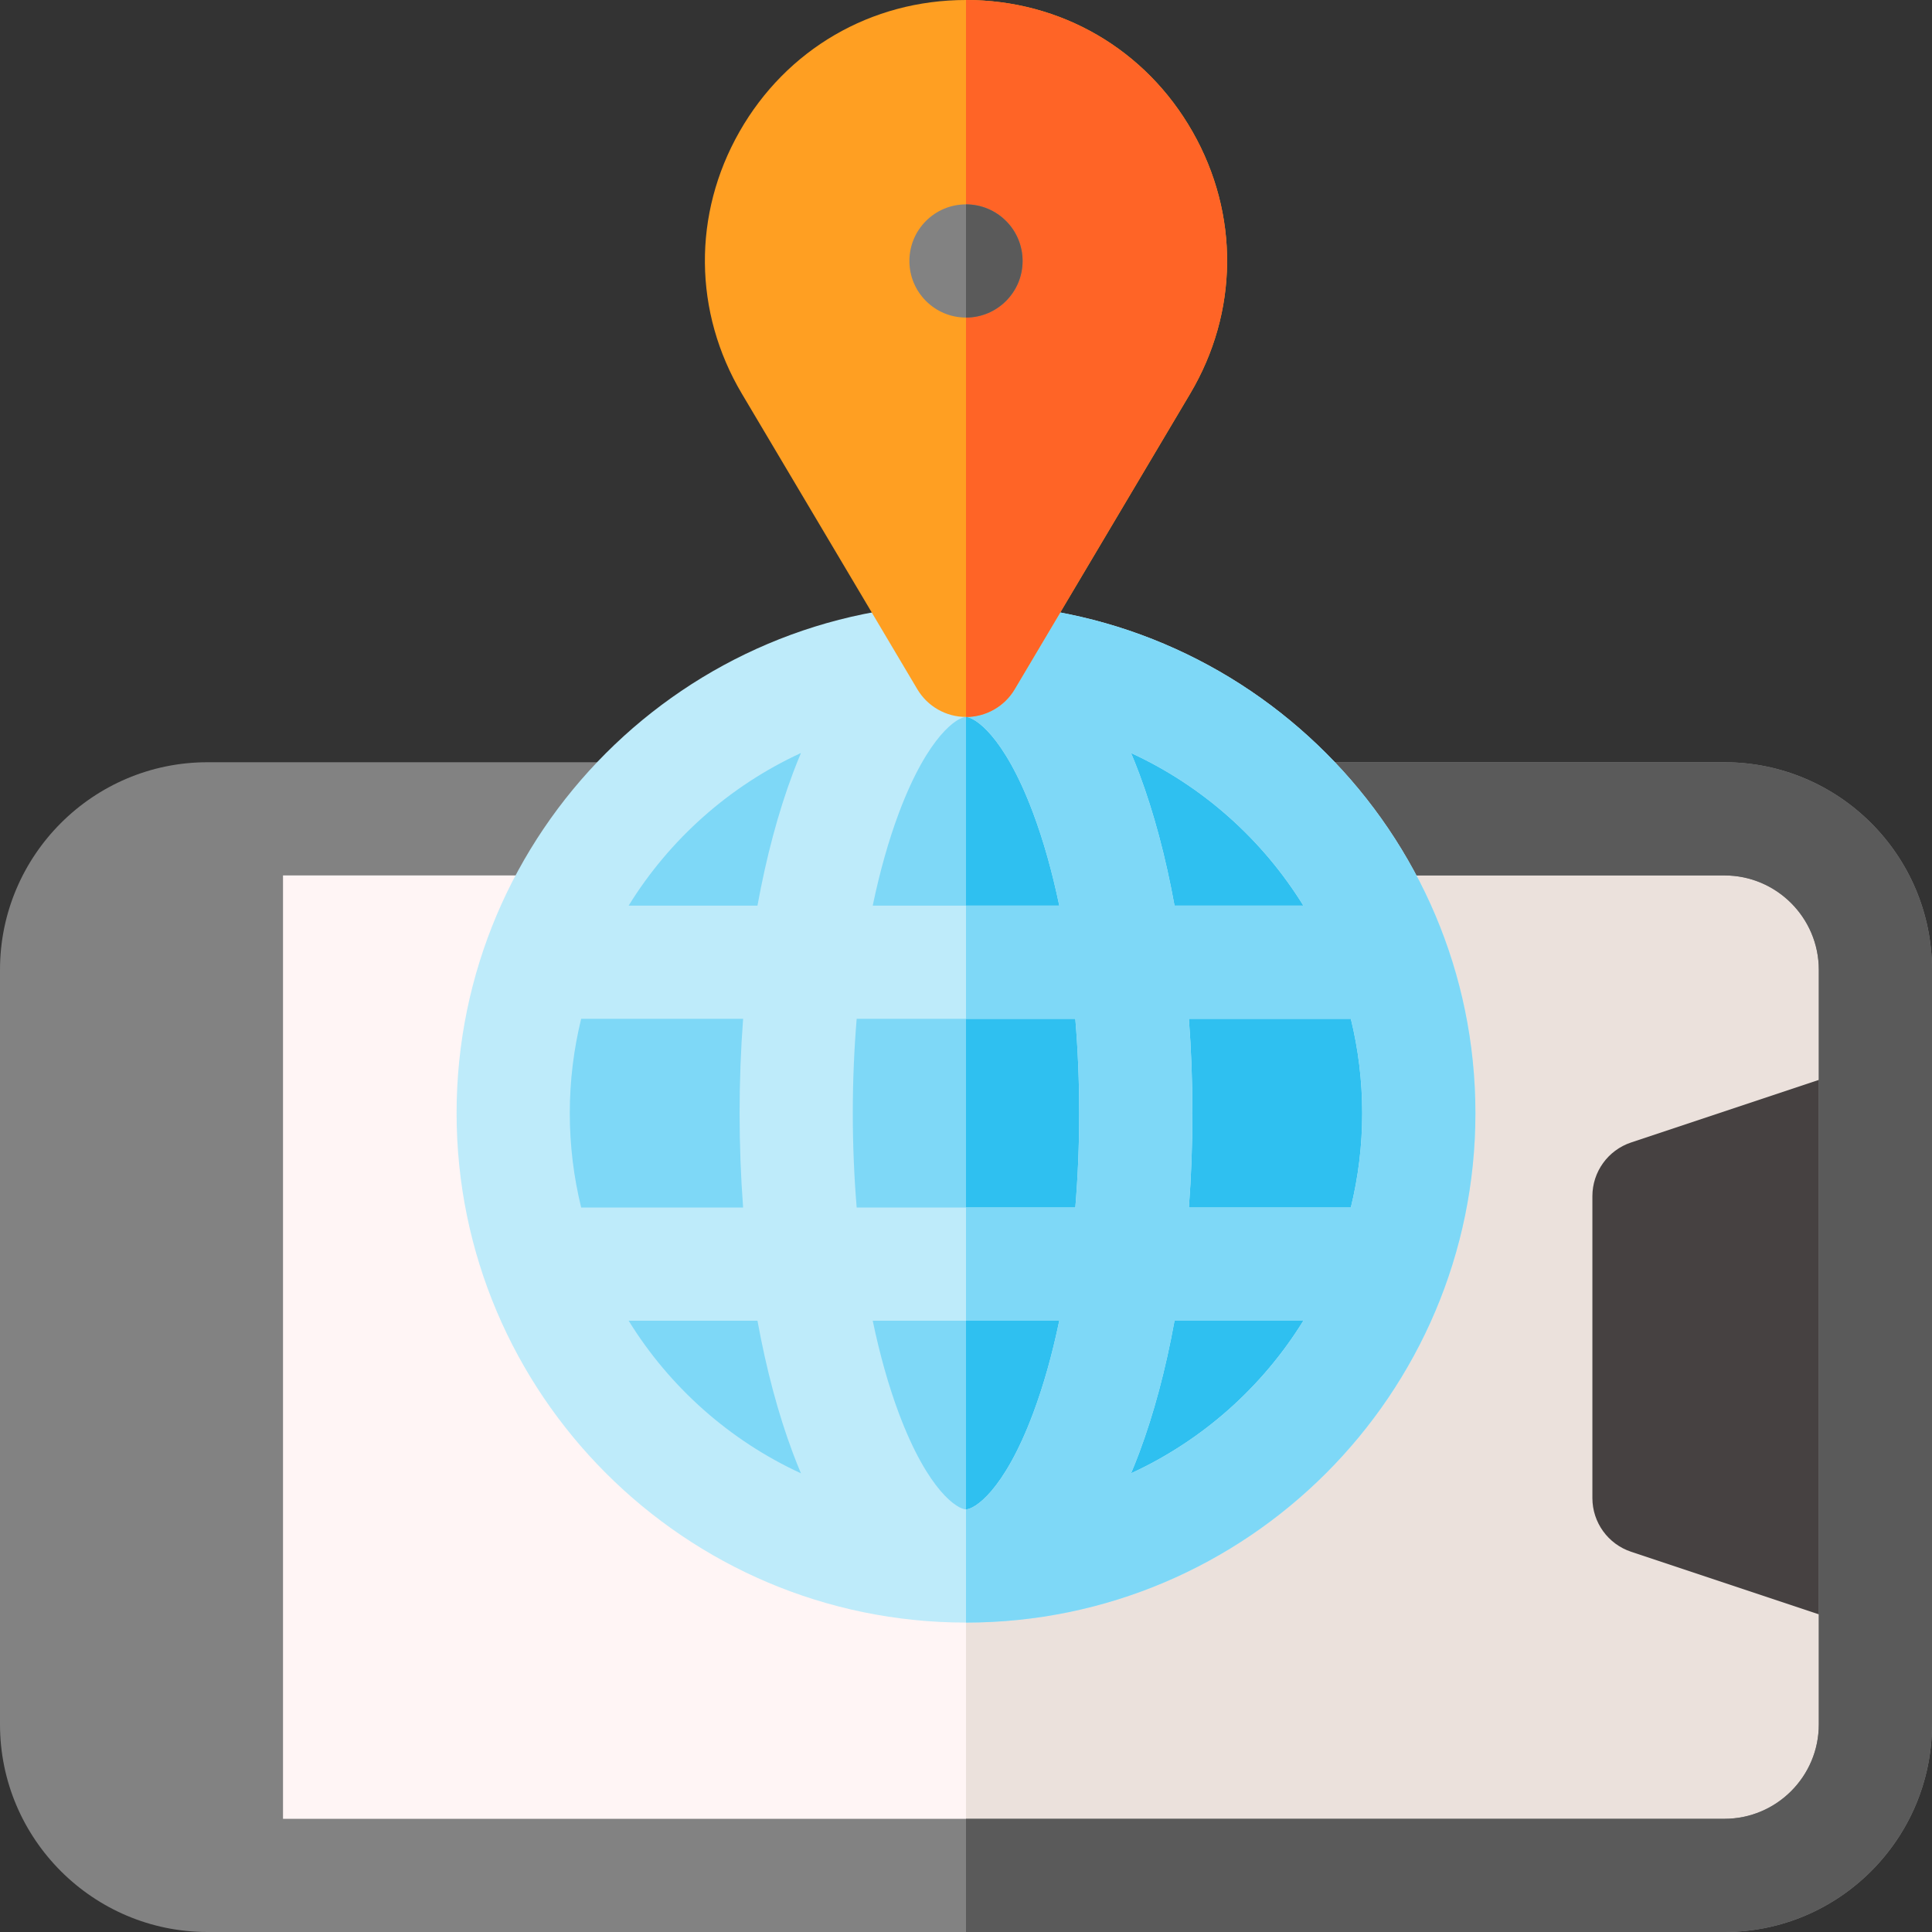 <svg id="Capa_1" enable-background="new 0 0 512 512" height="512" viewBox="0 0 512 512" width="512" xmlns="http://www.w3.org/2000/svg"><rect x="0" y="0" width="512" height="512" fill="#333333" stroke="none"/><g><path d="m497 457v-200c0-22.091-17.909-40-40-40h-402c-22.091 0-40 17.909-40 40v200c0 22.091 17.909 40 40 40h402c22.091 0 40-17.909 40-40z" fill="#fff5f5"/><path d="m457 217h-201v280h201c22.091 0 40-17.909 40-40v-200c0-22.091-17.909-40-40-40z" fill="#ebe1dc"/><path d="m497 281.188-64.743 21.581c-6.126 2.042-10.257 7.774-10.257 14.231v80c0 6.456 4.131 12.189 10.257 14.23l64.743 21.582z" fill="#464141"/><path d="m512 457v-200c0-30.327-24.673-55-55-55h-402c-30.327 0-55 24.673-55 55v200c0 30.327 24.673 55 55 55h402c30.327 0 55-24.673 55-55zm-437 25v-250h382c13.785 0 25 11.215 25 25v200c0 13.785-11.215 25-25 25z" fill="#828282"/><path d="m457 202h-201v30h201c13.785 0 25 11.215 25 25v200c0 13.785-11.215 25-25 25h-201v30h201c30.327 0 55-24.673 55-55v-200c0-30.327-24.673-55-55-55z" fill="#5a5a5a"/><circle cx="256" cy="295" fill="#7ed8f7" r="120"/><path d="m256 175v240c66.274 0 120-53.726 120-120s-53.726-120-120-120z" fill="#2fc0f0"/><path d="m256 160c-74.439 0-135 60.561-135 135s60.561 135 135 135 135-60.561 135-135-60.561-135-135-135zm0 240c-2.139 0-9.995-4.669-17.774-25.414-2.765-7.374-5.084-15.655-6.944-24.586h49.436c-1.859 8.931-4.178 17.212-6.944 24.586-7.779 20.745-15.635 25.414-17.774 25.414zm-28.972-80c-.672-8.098-1.028-16.463-1.028-25s.357-16.902 1.028-25h57.943c.672 8.098 1.028 16.463 1.028 25s-.357 16.902-1.028 25zm-76.028-25c0-8.613 1.05-16.984 3.015-25h42.918c-.617 8.158-.933 16.522-.933 25s.316 16.842.933 25h-42.918c-1.965-8.016-3.015-16.387-3.015-25zm105-105c2.139 0 9.995 4.669 17.774 25.414 2.765 7.374 5.084 15.654 6.944 24.586h-49.436c1.859-8.932 4.178-17.212 6.944-24.586 7.779-20.745 15.635-25.414 17.774-25.414zm59.067 80h42.918c1.965 8.016 3.015 16.387 3.015 25s-1.05 16.984-3.015 25h-42.918c.617-8.158.933-16.522.933-25s-.316-16.842-.933-25zm30.339-30h-34.142c-2.331-12.813-5.485-24.68-9.4-35.12-.695-1.854-1.405-3.614-2.123-5.324 18.909 8.701 34.806 22.858 45.665 40.444zm-133.147-40.444c-.718 1.71-1.428 3.471-2.123 5.324-3.915 10.44-7.069 22.307-9.4 35.12h-34.142c10.859-17.586 26.756-31.743 45.665-40.444zm-45.665 150.444h34.142c2.331 12.813 5.485 24.68 9.4 35.12.695 1.854 1.405 3.614 2.123 5.324-18.909-8.701-34.806-22.858-45.665-40.444zm133.147 40.444c.718-1.71 1.428-3.471 2.123-5.324 3.915-10.44 7.069-22.307 9.4-35.12h34.142c-10.859 17.586-26.756 31.743-45.665 40.444z" fill="#beebfa"/><path d="m256 160v30c2.139 0 9.995 4.669 17.774 25.414 2.765 7.374 5.084 15.654 6.944 24.586h-24.718v30h28.972c.672 8.098 1.028 16.463 1.028 25s-.357 16.902-1.028 25h-28.972v30h24.718c-1.859 8.931-4.178 17.212-6.944 24.586-7.779 20.745-15.635 25.414-17.774 25.414v30c74.439 0 135-60.561 135-135s-60.561-135-135-135zm89.406 80h-34.142c-2.331-12.813-5.485-24.68-9.4-35.12-.695-1.854-1.405-3.614-2.123-5.324 18.909 8.701 34.806 22.858 45.665 40.444zm-45.665 150.444c.718-1.71 1.428-3.471 2.123-5.324 3.915-10.44 7.069-22.307 9.4-35.12h34.142c-10.859 17.586-26.756 31.743-45.665 40.444zm15.326-70.444c.617-8.158.933-16.522.933-25s-.316-16.842-.933-25h42.918c1.965 8.016 3.015 16.387 3.015 25s-1.05 16.984-3.015 25z" fill="#7ed8f7"/><path d="m256 190c-5.294 0-10.195-2.79-12.897-7.342l-46.499-78.314c-12.84-21.625-13.078-47.583-.637-69.439s34.884-34.905 60.033-34.905 47.592 13.049 60.033 34.905 12.203 47.815-.637 69.439l-46.499 78.314c-2.702 4.552-7.603 7.342-12.897 7.342z" fill="#ff9f22"/><path d="m316.033 34.905c-12.441-21.856-34.884-34.905-60.033-34.905v190c5.294 0 10.195-2.79 12.897-7.342l46.499-78.314c12.84-21.624 13.079-47.583.637-69.439z" fill="#ff6426"/><circle cx="256" cy="69.16" fill="#828282" r="15"/><path d="m256 54.16v30c8.284 0 15-6.716 15-15s-6.716-15-15-15z" fill="#5a5a5a"/></g></svg>